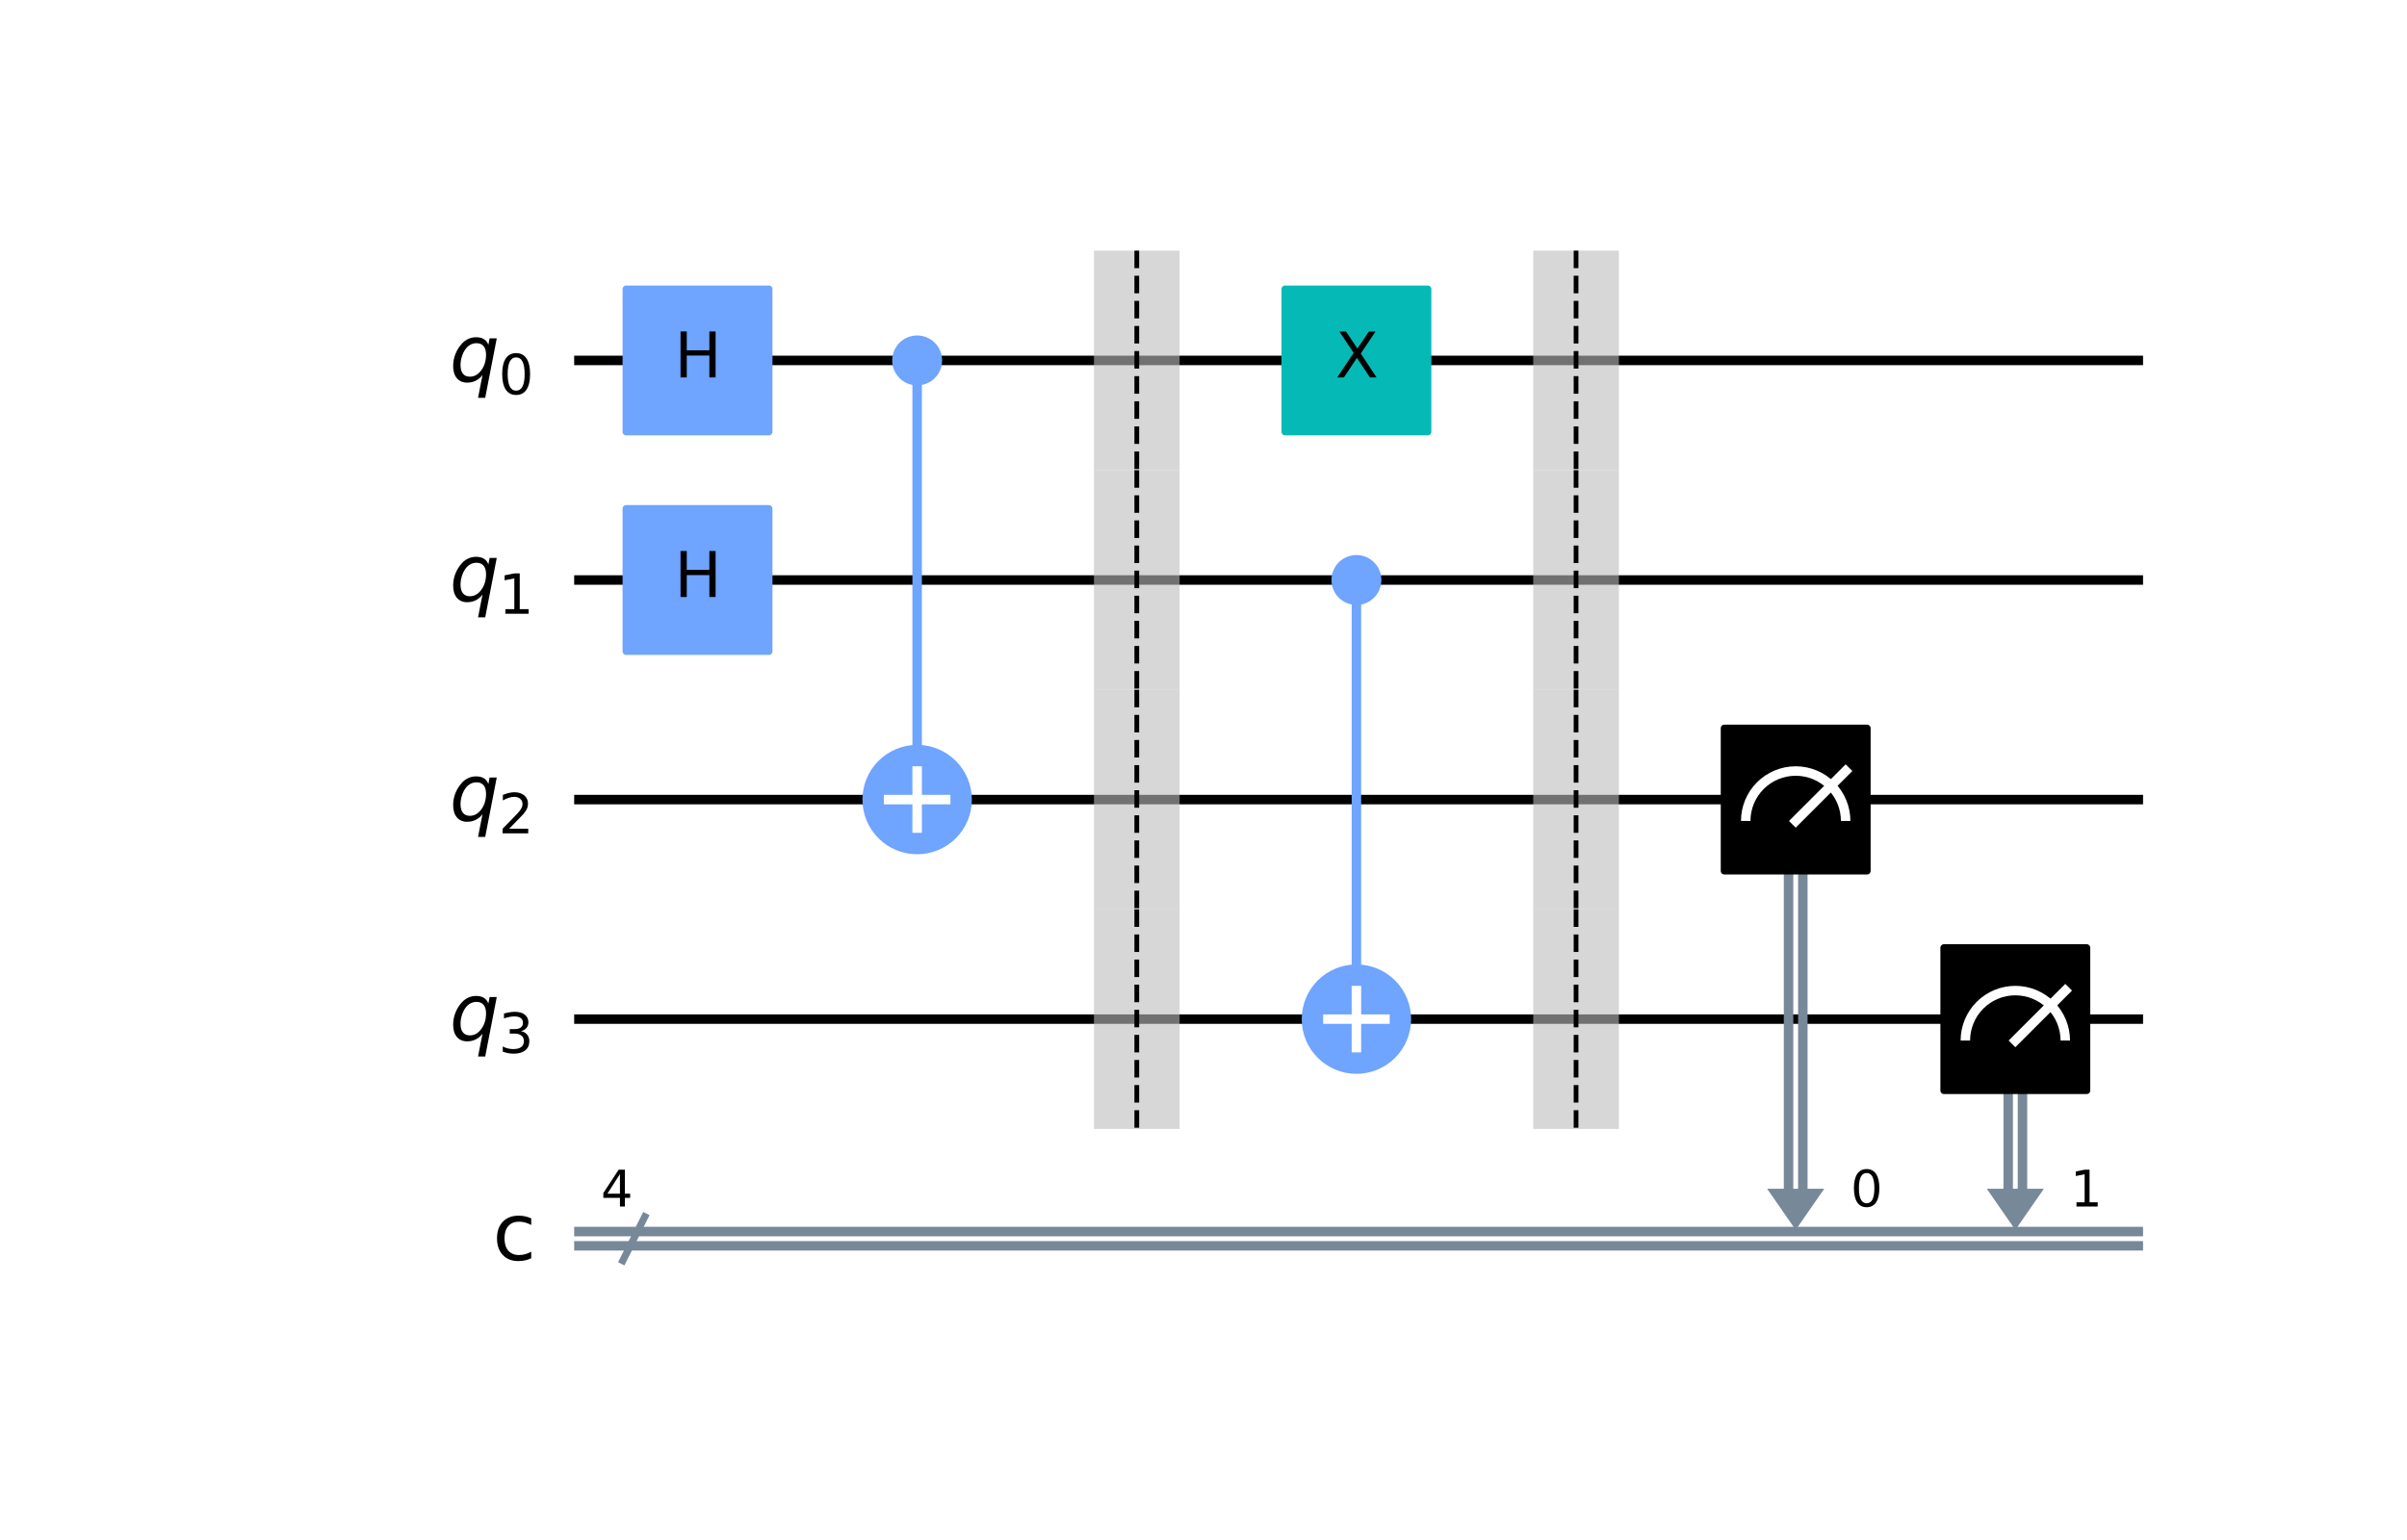 <?xml version="1.0" encoding="utf-8" standalone="no"?>
<!DOCTYPE svg PUBLIC "-//W3C//DTD SVG 1.1//EN"
  "http://www.w3.org/Graphics/SVG/1.1/DTD/svg11.dtd">
<svg xmlns:xlink="http://www.w3.org/1999/xlink" width="507.997pt" height="325.08pt" viewBox="0 0 507.997 325.08" xmlns="http://www.w3.org/2000/svg" version="1.1">
 <defs>
  <style type="text/css">*{stroke-linejoin: round; stroke-linecap: butt}</style>
 </defs>
 <g id="figure_1">
  <g id="patch_1">
   <path d="M 0 325.08 
L 507.997 325.08 
L 507.997 0 
L 0 0 
z
" style="fill: #ffffff"/>
  </g>
  <g id="axes_1">
   <g id="line2d_1">
    <path d="M 122.179 76.093 
L 451.292 76.093 
" clip-path="url(#pfef66abcc2)" style="fill: none; stroke: #000000; stroke-width: 2; stroke-linecap: square"/>
   </g>
   <g id="line2d_2">
    <path d="M 122.179 122.447 
L 451.292 122.447 
" clip-path="url(#pfef66abcc2)" style="fill: none; stroke: #000000; stroke-width: 2; stroke-linecap: square"/>
   </g>
   <g id="line2d_3">
    <path d="M 122.179 168.801 
L 451.292 168.801 
" clip-path="url(#pfef66abcc2)" style="fill: none; stroke: #000000; stroke-width: 2; stroke-linecap: square"/>
   </g>
   <g id="line2d_4">
    <path d="M 122.179 215.155 
L 451.292 215.155 
" clip-path="url(#pfef66abcc2)" style="fill: none; stroke: #000000; stroke-width: 2; stroke-linecap: square"/>
   </g>
   <g id="line2d_5">
    <path d="M 131.45 266.144 
L 136.085 256.873 
" clip-path="url(#pfef66abcc2)" style="fill: none; stroke: #778899; stroke-width: 1.5; stroke-linecap: square"/>
   </g>
   <g id="line2d_6">
    <path d="M 122.179 260.002 
L 451.292 260.002 
" clip-path="url(#pfef66abcc2)" style="fill: none; stroke: #778899; stroke-width: 2; stroke-linecap: square"/>
   </g>
   <g id="line2d_7">
    <path d="M 122.179 263.015 
L 451.292 263.015 
" clip-path="url(#pfef66abcc2)" style="fill: none; stroke: #778899; stroke-width: 2; stroke-linecap: square"/>
   </g>
   <g id="patch_2">
    <path d="M 372.954 250.963 
L 385.006 250.963 
L 378.98 259.655 
z
" clip-path="url(#pfef66abcc2)" style="fill: #778899"/>
   </g>
   <g id="patch_3">
    <path d="M 419.308 250.963 
L 431.36 250.963 
L 425.334 259.655 
z
" clip-path="url(#pfef66abcc2)" style="fill: #778899"/>
   </g>
   <g id="patch_4">
    <path d="M 117.543 52.916 
L -1041.307 52.916 
L -1041.307 331.04 
L 117.543 331.04 
z
" clip-path="url(#pfef66abcc2)" style="fill: #ffffff; stroke: #ffffff; stroke-width: 1.5; stroke-linejoin: miter"/>
   </g>
   <g id="line2d_8">
    <path d="M 193.564 168.801 
L 193.564 76.093 
" clip-path="url(#pfef66abcc2)" style="fill: none; stroke: #6fa4ff; stroke-width: 2; stroke-linecap: square"/>
   </g>
   <g id="line2d_9">
    <path d="M 286.272 215.155 
L 286.272 122.447 
" clip-path="url(#pfef66abcc2)" style="fill: none; stroke: #6fa4ff; stroke-width: 2; stroke-linecap: square"/>
   </g>
   <g id="line2d_10">
    <path d="M 380.487 168.801 
L 380.487 250.963 
" clip-path="url(#pfef66abcc2)" style="fill: none; stroke: #778899; stroke-width: 2; stroke-linecap: square"/>
   </g>
   <g id="line2d_11">
    <path d="M 377.474 168.801 
L 377.474 250.963 
" clip-path="url(#pfef66abcc2)" style="fill: none; stroke: #778899; stroke-width: 2; stroke-linecap: square"/>
   </g>
   <g id="line2d_12">
    <path d="M 426.841 215.155 
L 426.841 250.963 
" clip-path="url(#pfef66abcc2)" style="fill: none; stroke: #778899; stroke-width: 2; stroke-linecap: square"/>
   </g>
   <g id="line2d_13">
    <path d="M 423.828 215.155 
L 423.828 250.963 
" clip-path="url(#pfef66abcc2)" style="fill: none; stroke: #778899; stroke-width: 2; stroke-linecap: square"/>
   </g>
   <g id="patch_5">
    <path d="M 230.879 99.27 
L 248.957 99.27 
L 248.957 52.916 
L 230.879 52.916 
z
" clip-path="url(#pfef66abcc2)" style="fill: #bdbdbd; opacity: 0.6"/>
   </g>
   <g id="patch_6">
    <path d="M 230.879 145.624 
L 248.957 145.624 
L 248.957 99.27 
L 230.879 99.27 
z
" clip-path="url(#pfef66abcc2)" style="fill: #bdbdbd; opacity: 0.6"/>
   </g>
   <g id="patch_7">
    <path d="M 230.879 191.978 
L 248.957 191.978 
L 248.957 145.624 
L 230.879 145.624 
z
" clip-path="url(#pfef66abcc2)" style="fill: #bdbdbd; opacity: 0.6"/>
   </g>
   <g id="patch_8">
    <path d="M 230.879 238.332 
L 248.957 238.332 
L 248.957 191.978 
L 230.879 191.978 
z
" clip-path="url(#pfef66abcc2)" style="fill: #bdbdbd; opacity: 0.6"/>
   </g>
   <g id="patch_9">
    <path d="M 323.587 99.27 
L 341.665 99.27 
L 341.665 52.916 
L 323.587 52.916 
z
" clip-path="url(#pfef66abcc2)" style="fill: #bdbdbd; opacity: 0.6"/>
   </g>
   <g id="patch_10">
    <path d="M 323.587 145.624 
L 341.665 145.624 
L 341.665 99.27 
L 323.587 99.27 
z
" clip-path="url(#pfef66abcc2)" style="fill: #bdbdbd; opacity: 0.6"/>
   </g>
   <g id="patch_11">
    <path d="M 323.587 191.978 
L 341.665 191.978 
L 341.665 145.624 
L 323.587 145.624 
z
" clip-path="url(#pfef66abcc2)" style="fill: #bdbdbd; opacity: 0.6"/>
   </g>
   <g id="patch_12">
    <path d="M 323.587 238.332 
L 341.665 238.332 
L 341.665 191.978 
L 323.587 191.978 
z
" clip-path="url(#pfef66abcc2)" style="fill: #bdbdbd; opacity: 0.6"/>
   </g>
   <g id="patch_13">
    <path d="M 132.145 91.158 
L 162.275 91.158 
L 162.275 61.028 
L 132.145 61.028 
z
" clip-path="url(#pfef66abcc2)" style="fill: #6fa4ff; stroke: #6fa4ff; stroke-width: 1.5; stroke-linejoin: miter"/>
   </g>
   <g id="patch_14">
    <path d="M 132.145 137.512 
L 162.275 137.512 
L 162.275 107.382 
L 132.145 107.382 
z
" clip-path="url(#pfef66abcc2)" style="fill: #6fa4ff; stroke: #6fa4ff; stroke-width: 1.5; stroke-linejoin: miter"/>
   </g>
   <g id="patch_15">
    <path d="M 193.564 80.612 
C 194.763 80.612 195.912 80.136 196.76 79.289 
C 197.607 78.441 198.084 77.291 198.084 76.093 
C 198.084 74.894 197.607 73.745 196.76 72.897 
C 195.912 72.049 194.763 71.573 193.564 71.573 
C 192.365 71.573 191.216 72.049 190.368 72.897 
C 189.521 73.745 189.045 74.894 189.045 76.093 
C 189.045 77.291 189.521 78.441 190.368 79.289 
C 191.216 80.136 192.365 80.612 193.564 80.612 
z
" clip-path="url(#pfef66abcc2)" style="fill: #6fa4ff; stroke: #6fa4ff; stroke-width: 1.5; stroke-linejoin: miter"/>
   </g>
   <g id="patch_16">
    <path d="M 193.564 179.346 
C 196.361 179.346 199.043 178.235 201.021 176.258 
C 202.998 174.28 204.11 171.598 204.11 168.801 
C 204.11 166.004 202.998 163.322 201.021 161.344 
C 199.043 159.366 196.361 158.255 193.564 158.255 
C 190.767 158.255 188.085 159.366 186.107 161.344 
C 184.13 163.322 183.018 166.004 183.018 168.801 
C 183.018 171.598 184.13 174.28 186.107 176.258 
C 188.085 178.235 190.767 179.346 193.564 179.346 
z
" clip-path="url(#pfef66abcc2)" style="fill: #6fa4ff; stroke: #6fa4ff; stroke-width: 2; stroke-linejoin: miter"/>
   </g>
   <g id="patch_17">
    <path d="M 286.272 126.966 
C 287.471 126.966 288.62 126.49 289.468 125.643 
C 290.315 124.795 290.792 123.645 290.792 122.447 
C 290.792 121.248 290.315 120.099 289.468 119.251 
C 288.62 118.403 287.471 117.927 286.272 117.927 
C 285.073 117.927 283.924 118.403 283.076 119.251 
C 282.229 120.099 281.753 121.248 281.753 122.447 
C 281.753 123.645 282.229 124.795 283.076 125.643 
C 283.924 126.49 285.073 126.966 286.272 126.966 
z
" clip-path="url(#pfef66abcc2)" style="fill: #6fa4ff; stroke: #6fa4ff; stroke-width: 1.5; stroke-linejoin: miter"/>
   </g>
   <g id="patch_18">
    <path d="M 286.272 225.7 
C 289.069 225.7 291.751 224.589 293.729 222.612 
C 295.706 220.634 296.818 217.952 296.818 215.155 
C 296.818 212.358 295.706 209.676 293.729 207.698 
C 291.751 205.72 289.069 204.609 286.272 204.609 
C 283.475 204.609 280.793 205.72 278.815 207.698 
C 276.838 209.676 275.726 212.358 275.726 215.155 
C 275.726 217.952 276.838 220.634 278.815 222.612 
C 280.793 224.589 283.475 225.7 286.272 225.7 
z
" clip-path="url(#pfef66abcc2)" style="fill: #6fa4ff; stroke: #6fa4ff; stroke-width: 2; stroke-linejoin: miter"/>
   </g>
   <g id="patch_19">
    <path d="M 271.207 91.158 
L 301.337 91.158 
L 301.337 61.028 
L 271.207 61.028 
z
" clip-path="url(#pfef66abcc2)" style="fill: #05bab6; stroke: #05bab6; stroke-width: 1.5; stroke-linejoin: miter"/>
   </g>
   <g id="patch_20">
    <path d="M 363.915 183.866 
L 394.045 183.866 
L 394.045 153.736 
L 363.915 153.736 
z
" clip-path="url(#pfef66abcc2)" style="stroke: #000000; stroke-width: 1.5; stroke-linejoin: miter"/>
   </g>
   <g id="patch_21">
    <path d="M 389.526 173.32 
C 389.526 170.525 388.414 167.84 386.437 165.863 
C 384.46 163.887 381.776 162.775 378.98 162.775 
C 376.184 162.775 373.5 163.887 371.523 165.863 
C 369.546 167.84 368.434 170.525 368.434 173.32 
" clip-path="url(#pfef66abcc2)" style="fill: none; stroke: #ffffff; stroke-width: 2; stroke-linejoin: miter"/>
   </g>
   <g id="line2d_14">
    <path d="M 378.98 173.32 
L 389.526 162.775 
" clip-path="url(#pfef66abcc2)" style="fill: none; stroke: #ffffff; stroke-width: 2; stroke-linecap: square"/>
   </g>
   <g id="patch_22">
    <path d="M 410.269 230.22 
L 440.399 230.22 
L 440.399 200.09 
L 410.269 200.09 
z
" clip-path="url(#pfef66abcc2)" style="stroke: #000000; stroke-width: 1.5; stroke-linejoin: miter"/>
   </g>
   <g id="patch_23">
    <path d="M 435.88 219.674 
C 435.88 216.879 434.768 214.194 432.791 212.217 
C 430.814 210.241 428.13 209.129 425.334 209.129 
C 422.538 209.129 419.854 210.241 417.877 212.217 
C 415.9 214.194 414.788 216.879 414.788 219.674 
" clip-path="url(#pfef66abcc2)" style="fill: none; stroke: #ffffff; stroke-width: 2; stroke-linejoin: miter"/>
   </g>
   <g id="line2d_15">
    <path d="M 425.334 219.674 
L 435.88 209.129 
" clip-path="url(#pfef66abcc2)" style="fill: none; stroke: #ffffff; stroke-width: 2; stroke-linecap: square"/>
   </g>
   <g id="line2d_16">
    <path d="M 193.564 174.827 
L 193.564 162.775 
" clip-path="url(#pfef66abcc2)" style="fill: none; stroke: #ffffff; stroke-width: 2; stroke-linecap: square"/>
   </g>
   <g id="line2d_17">
    <path d="M 187.538 168.801 
L 199.59 168.801 
" clip-path="url(#pfef66abcc2)" style="fill: none; stroke: #ffffff; stroke-width: 2; stroke-linecap: square"/>
   </g>
   <g id="line2d_18">
    <path d="M 286.272 221.181 
L 286.272 209.129 
" clip-path="url(#pfef66abcc2)" style="fill: none; stroke: #ffffff; stroke-width: 2; stroke-linecap: square"/>
   </g>
   <g id="line2d_19">
    <path d="M 280.246 215.155 
L 292.298 215.155 
" clip-path="url(#pfef66abcc2)" style="fill: none; stroke: #ffffff; stroke-width: 2; stroke-linecap: square"/>
   </g>
   <g id="text_1">
    <g clip-path="url(#pfef66abcc2)">
     <!-- ${q}_{0}$ -->
     <g transform="translate(94.871 80.544) scale(0.163 -0.163)">
      <defs>
       <path id="DejaVuSans-Oblique-71" d="M 2669 525 
Q 2438 222 2123 65 
Q 1809 -91 1428 -91 
Q 897 -91 595 267 
Q 294 625 294 1253 
Q 294 1759 480 2231 
Q 666 2703 1013 3078 
Q 1238 3322 1530 3453 
Q 1822 3584 2144 3584 
Q 2531 3584 2781 3431 
Q 3031 3278 3144 2969 
L 3244 3494 
L 3822 3494 
L 2888 -1319 
L 2309 -1319 
L 2669 525 
z
M 891 1338 
Q 891 875 1084 633 
Q 1278 391 1644 391 
Q 2188 391 2572 911 
Q 2956 1431 2956 2175 
Q 2956 2625 2757 2864 
Q 2559 3103 2188 3103 
Q 1916 3103 1684 2976 
Q 1453 2850 1281 2606 
Q 1100 2350 995 2006 
Q 891 1663 891 1338 
z
" transform="scale(0.016)"/>
       <path id="DejaVuSans-30" d="M 2034 4250 
Q 1547 4250 1301 3770 
Q 1056 3291 1056 2328 
Q 1056 1369 1301 889 
Q 1547 409 2034 409 
Q 2525 409 2770 889 
Q 3016 1369 3016 2328 
Q 3016 3291 2770 3770 
Q 2525 4250 2034 4250 
z
M 2034 4750 
Q 2819 4750 3233 4129 
Q 3647 3509 3647 2328 
Q 3647 1150 3233 529 
Q 2819 -91 2034 -91 
Q 1250 -91 836 529 
Q 422 1150 422 2328 
Q 422 3509 836 4129 
Q 1250 4750 2034 4750 
z
" transform="scale(0.016)"/>
      </defs>
      <use xlink:href="#DejaVuSans-Oblique-71"/>
      <use xlink:href="#DejaVuSans-30" transform="translate(63.477 -16.406) scale(0.7)"/>
     </g>
    </g>
   </g>
   <g id="text_2">
    <g clip-path="url(#pfef66abcc2)">
     <!-- ${q}_{1}$ -->
     <g transform="translate(94.871 126.898) scale(0.163 -0.163)">
      <defs>
       <path id="DejaVuSans-31" d="M 794 531 
L 1825 531 
L 1825 4091 
L 703 3866 
L 703 4441 
L 1819 4666 
L 2450 4666 
L 2450 531 
L 3481 531 
L 3481 0 
L 794 0 
L 794 531 
z
" transform="scale(0.016)"/>
      </defs>
      <use xlink:href="#DejaVuSans-Oblique-71"/>
      <use xlink:href="#DejaVuSans-31" transform="translate(63.477 -16.406) scale(0.7)"/>
     </g>
    </g>
   </g>
   <g id="text_3">
    <g clip-path="url(#pfef66abcc2)">
     <!-- ${q}_{2}$ -->
     <g transform="translate(94.871 173.252) scale(0.163 -0.163)">
      <defs>
       <path id="DejaVuSans-32" d="M 1228 531 
L 3431 531 
L 3431 0 
L 469 0 
L 469 531 
Q 828 903 1448 1529 
Q 2069 2156 2228 2338 
Q 2531 2678 2651 2914 
Q 2772 3150 2772 3378 
Q 2772 3750 2511 3984 
Q 2250 4219 1831 4219 
Q 1534 4219 1204 4116 
Q 875 4013 500 3803 
L 500 4441 
Q 881 4594 1212 4672 
Q 1544 4750 1819 4750 
Q 2544 4750 2975 4387 
Q 3406 4025 3406 3419 
Q 3406 3131 3298 2873 
Q 3191 2616 2906 2266 
Q 2828 2175 2409 1742 
Q 1991 1309 1228 531 
z
" transform="scale(0.016)"/>
      </defs>
      <use xlink:href="#DejaVuSans-Oblique-71"/>
      <use xlink:href="#DejaVuSans-32" transform="translate(63.477 -16.406) scale(0.7)"/>
     </g>
    </g>
   </g>
   <g id="text_4">
    <g clip-path="url(#pfef66abcc2)">
     <!-- ${q}_{3}$ -->
     <g transform="translate(94.871 219.606) scale(0.163 -0.163)">
      <defs>
       <path id="DejaVuSans-33" d="M 2597 2516 
Q 3050 2419 3304 2112 
Q 3559 1806 3559 1356 
Q 3559 666 3084 287 
Q 2609 -91 1734 -91 
Q 1441 -91 1130 -33 
Q 819 25 488 141 
L 488 750 
Q 750 597 1062 519 
Q 1375 441 1716 441 
Q 2309 441 2620 675 
Q 2931 909 2931 1356 
Q 2931 1769 2642 2001 
Q 2353 2234 1838 2234 
L 1294 2234 
L 1294 2753 
L 1863 2753 
Q 2328 2753 2575 2939 
Q 2822 3125 2822 3475 
Q 2822 3834 2567 4026 
Q 2313 4219 1838 4219 
Q 1578 4219 1281 4162 
Q 984 4106 628 3988 
L 628 4550 
Q 988 4650 1302 4700 
Q 1616 4750 1894 4750 
Q 2613 4750 3031 4423 
Q 3450 4097 3450 3541 
Q 3450 3153 3228 2886 
Q 3006 2619 2597 2516 
z
" transform="scale(0.016)"/>
      </defs>
      <use xlink:href="#DejaVuSans-Oblique-71"/>
      <use xlink:href="#DejaVuSans-33" transform="translate(63.477 -16.406) scale(0.7)"/>
     </g>
    </g>
   </g>
   <g id="text_5">
    <g clip-path="url(#pfef66abcc2)">
     <!-- 4 -->
     <g transform="translate(126.814 254.711) scale(0.104 -0.104)">
      <defs>
       <path id="DejaVuSans-34" d="M 2419 4116 
L 825 1625 
L 2419 1625 
L 2419 4116 
z
M 2253 4666 
L 3047 4666 
L 3047 1625 
L 3713 1625 
L 3713 1100 
L 3047 1100 
L 3047 0 
L 2419 0 
L 2419 1100 
L 313 1100 
L 313 1709 
L 2253 4666 
z
" transform="scale(0.016)"/>
      </defs>
      <use xlink:href="#DejaVuSans-34"/>
     </g>
    </g>
   </g>
   <g id="text_6">
    <g clip-path="url(#pfef66abcc2)">
     <!-- c -->
     <g transform="translate(103.973 265.993) scale(0.163 -0.163)">
      <defs>
       <path id="DejaVuSans-63" d="M 3122 3366 
L 3122 2828 
Q 2878 2963 2633 3030 
Q 2388 3097 2138 3097 
Q 1578 3097 1268 2742 
Q 959 2388 959 1747 
Q 959 1106 1268 751 
Q 1578 397 2138 397 
Q 2388 397 2633 464 
Q 2878 531 3122 666 
L 3122 134 
Q 2881 22 2623 -34 
Q 2366 -91 2075 -91 
Q 1284 -91 818 406 
Q 353 903 353 1747 
Q 353 2603 823 3093 
Q 1294 3584 2113 3584 
Q 2378 3584 2631 3529 
Q 2884 3475 3122 3366 
z
" transform="scale(0.016)"/>
      </defs>
      <use xlink:href="#DejaVuSans-63"/>
     </g>
    </g>
   </g>
   <g id="text_7">
    <g clip-path="url(#pfef66abcc2)">
     <!-- H -->
     <g transform="translate(142.322 79.68) scale(0.13 -0.13)">
      <defs>
       <path id="DejaVuSans-48" d="M 628 4666 
L 1259 4666 
L 1259 2753 
L 3553 2753 
L 3553 4666 
L 4184 4666 
L 4184 0 
L 3553 0 
L 3553 2222 
L 1259 2222 
L 1259 0 
L 628 0 
L 628 4666 
z
" transform="scale(0.016)"/>
      </defs>
      <use xlink:href="#DejaVuSans-48"/>
     </g>
    </g>
   </g>
   <g id="text_8">
    <g clip-path="url(#pfef66abcc2)">
     <!-- H -->
     <g transform="translate(142.322 126.034) scale(0.13 -0.13)">
      <use xlink:href="#DejaVuSans-48"/>
     </g>
    </g>
   </g>
   <g id="line2d_20">
    <path d="M 239.918 52.916 
L 239.918 99.27 
" clip-path="url(#pfef66abcc2)" style="fill: none; stroke-dasharray: 3.7,1.6; stroke-dashoffset: 0; stroke: #000000"/>
   </g>
   <g id="line2d_21">
    <path d="M 239.918 99.27 
L 239.918 145.624 
" clip-path="url(#pfef66abcc2)" style="fill: none; stroke-dasharray: 3.7,1.6; stroke-dashoffset: 0; stroke: #000000"/>
   </g>
   <g id="line2d_22">
    <path d="M 239.918 145.624 
L 239.918 191.978 
" clip-path="url(#pfef66abcc2)" style="fill: none; stroke-dasharray: 3.7,1.6; stroke-dashoffset: 0; stroke: #000000"/>
   </g>
   <g id="line2d_23">
    <path d="M 239.918 191.978 
L 239.918 238.332 
" clip-path="url(#pfef66abcc2)" style="fill: none; stroke-dasharray: 3.7,1.6; stroke-dashoffset: 0; stroke: #000000"/>
   </g>
   <g id="text_9">
    <g clip-path="url(#pfef66abcc2)">
     <!-- X -->
     <g transform="translate(281.82 79.68) scale(0.13 -0.13)">
      <defs>
       <path id="DejaVuSans-58" d="M 403 4666 
L 1081 4666 
L 2241 2931 
L 3406 4666 
L 4084 4666 
L 2584 2425 
L 4184 0 
L 3506 0 
L 2194 1984 
L 872 0 
L 191 0 
L 1856 2491 
L 403 4666 
z
" transform="scale(0.016)"/>
      </defs>
      <use xlink:href="#DejaVuSans-58"/>
     </g>
    </g>
   </g>
   <g id="line2d_24">
    <path d="M 332.626 52.916 
L 332.626 99.27 
" clip-path="url(#pfef66abcc2)" style="fill: none; stroke-dasharray: 3.7,1.6; stroke-dashoffset: 0; stroke: #000000"/>
   </g>
   <g id="line2d_25">
    <path d="M 332.626 99.27 
L 332.626 145.624 
" clip-path="url(#pfef66abcc2)" style="fill: none; stroke-dasharray: 3.7,1.6; stroke-dashoffset: 0; stroke: #000000"/>
   </g>
   <g id="line2d_26">
    <path d="M 332.626 145.624 
L 332.626 191.978 
" clip-path="url(#pfef66abcc2)" style="fill: none; stroke-dasharray: 3.7,1.6; stroke-dashoffset: 0; stroke: #000000"/>
   </g>
   <g id="line2d_27">
    <path d="M 332.626 191.978 
L 332.626 238.332 
" clip-path="url(#pfef66abcc2)" style="fill: none; stroke-dasharray: 3.7,1.6; stroke-dashoffset: 0; stroke: #000000"/>
   </g>
   <g id="text_10">
    <g clip-path="url(#pfef66abcc2)">
     <!-- 0 -->
     <g transform="translate(390.569 254.711) scale(0.104 -0.104)">
      <use xlink:href="#DejaVuSans-30"/>
     </g>
    </g>
   </g>
   <g id="text_11">
    <g clip-path="url(#pfef66abcc2)">
     <!-- 1 -->
     <g transform="translate(436.923 254.711) scale(0.104 -0.104)">
      <use xlink:href="#DejaVuSans-31"/>
     </g>
    </g>
   </g>
  </g>
 </g>
 <defs>
  <clipPath id="pfef66abcc2">
   <rect x="64.77" y="39.01" width="391.158" height="250.312"/>
  </clipPath>
 </defs>
</svg>
